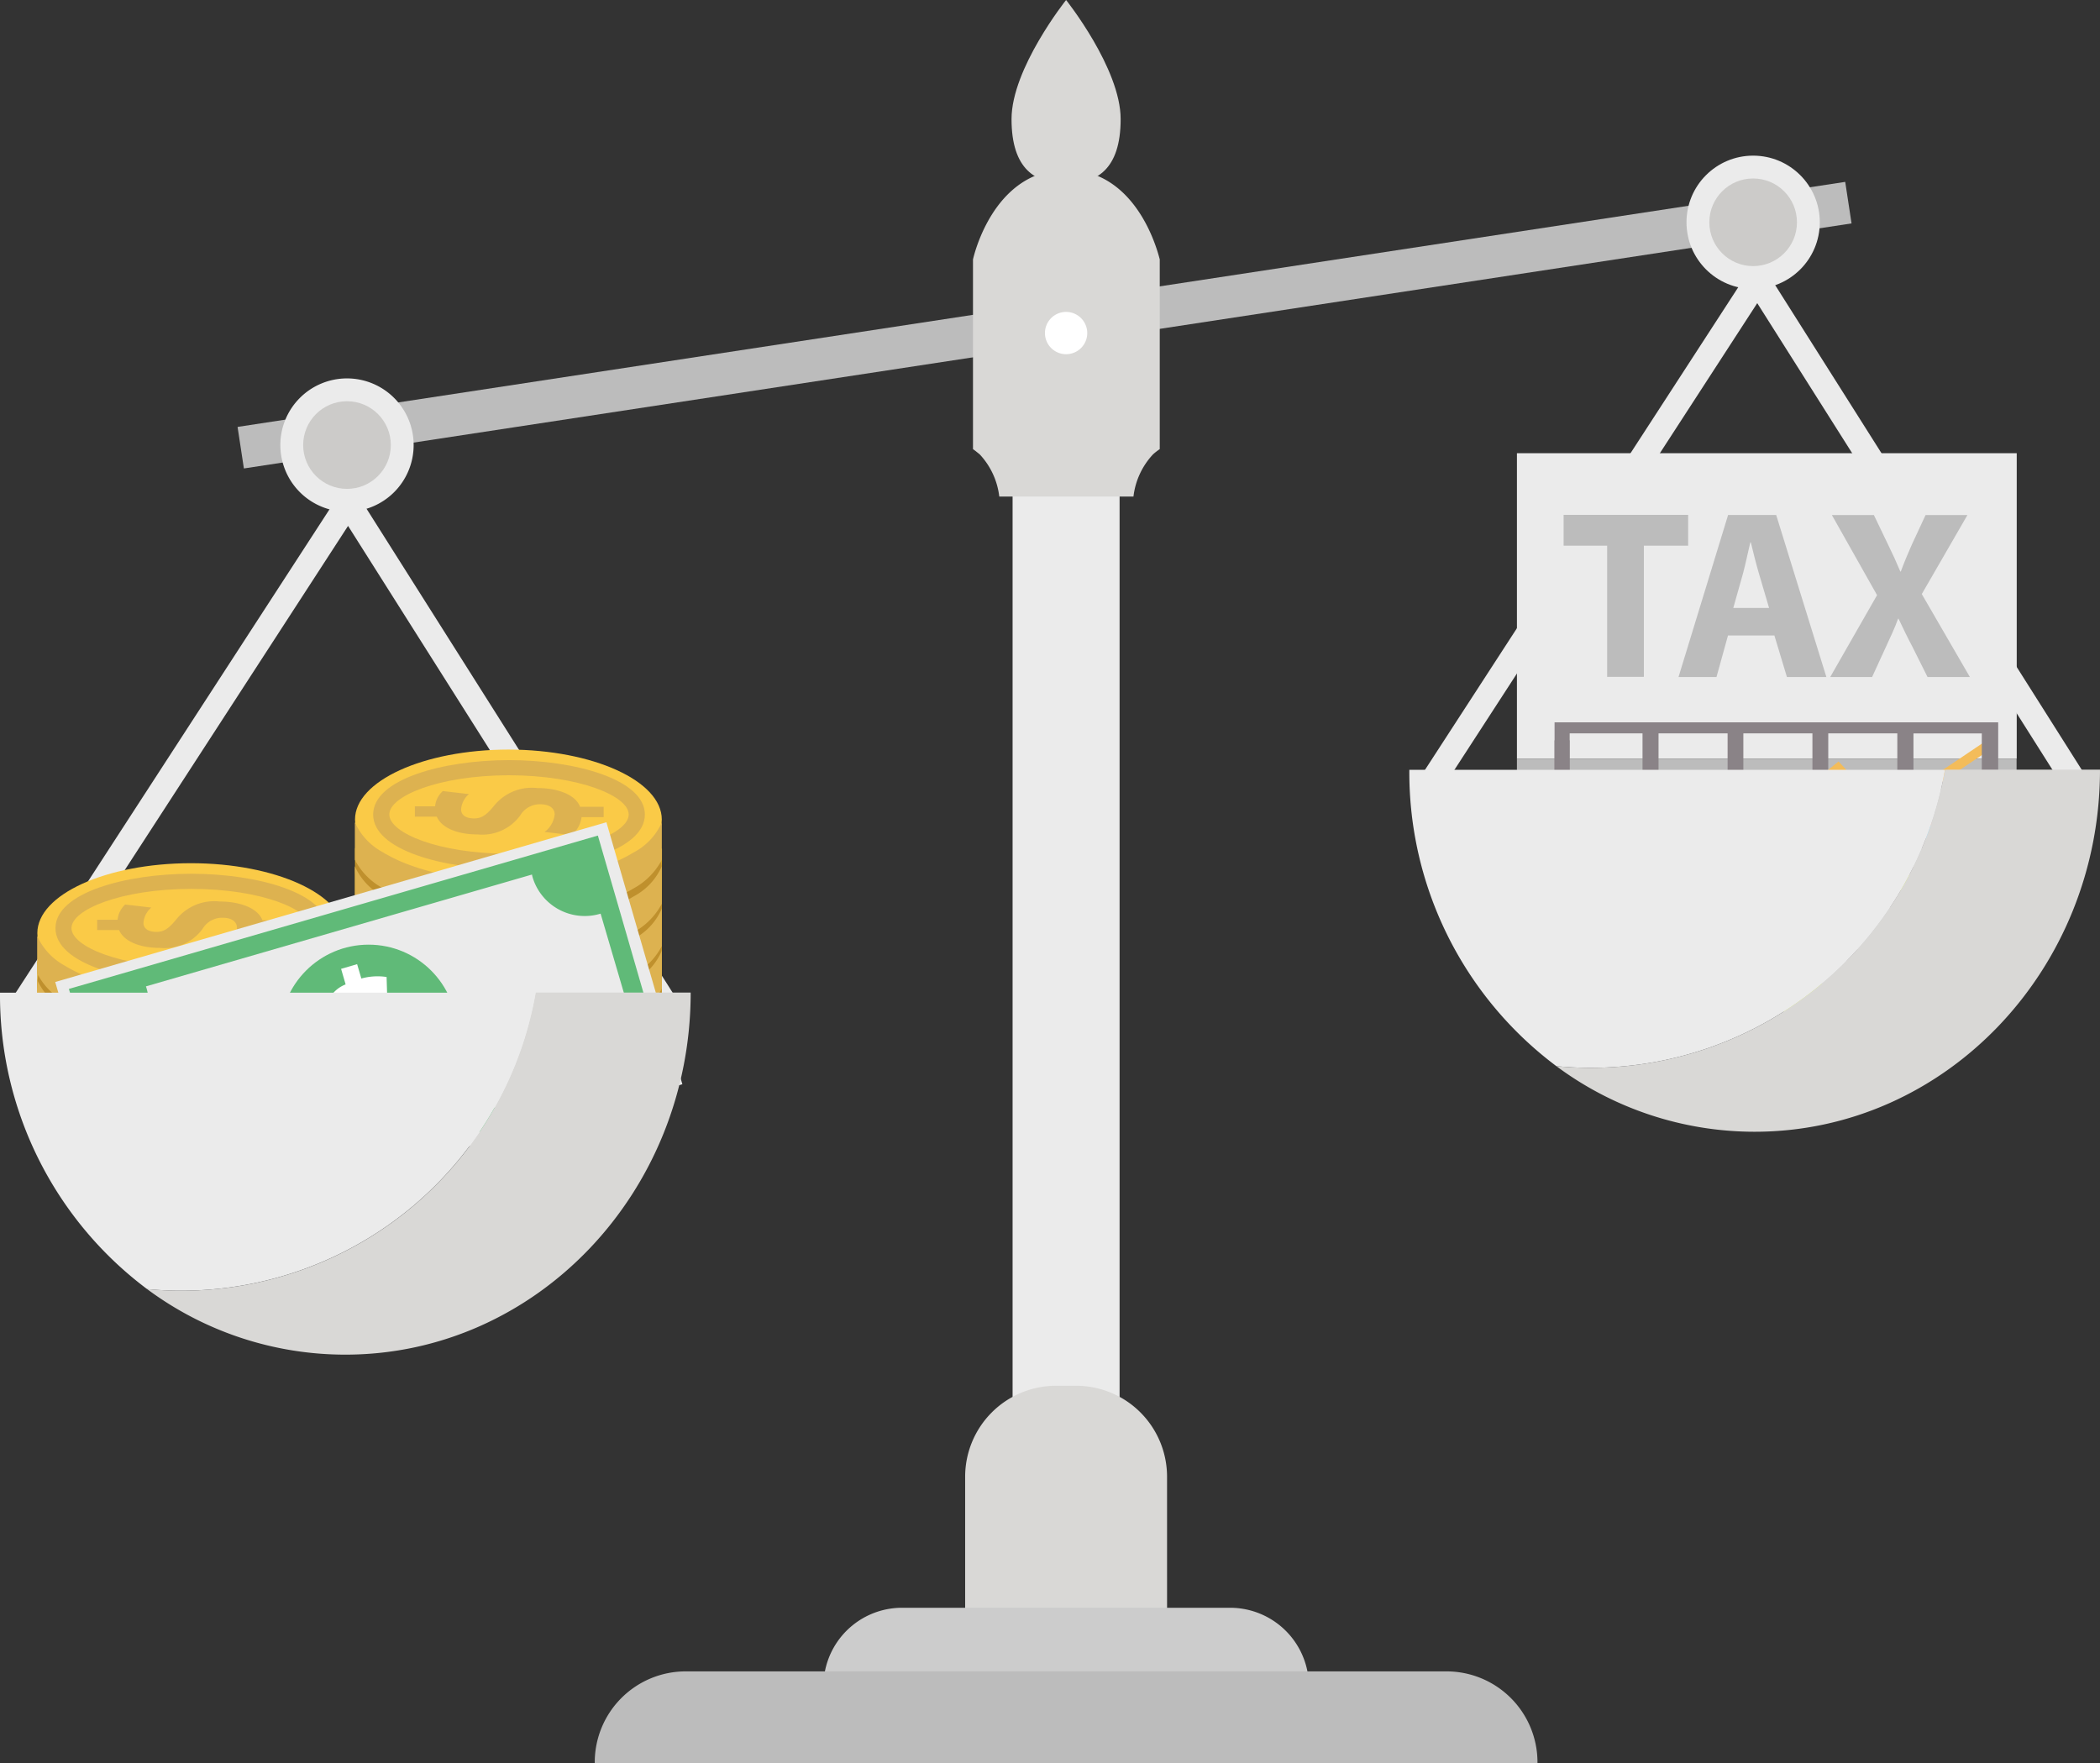<svg xmlns="http://www.w3.org/2000/svg" width="165.896" height="139.307" viewBox="0 0 165.896 139.307">
  <rect x="0" y="0" width="165.896" height="139.307" fill="#333333" stroke="none"/>
  <g id="OEVLWZ1_Converted_" data-name="OEVLWZ1 [Converted]" transform="translate(-42.128 -400.068)">
    <g id="Group_2712" data-name="Group 2712" transform="translate(42.128 400.068)">
      <path id="Path_1261" data-name="Path 1261" d="M1293.912,739.525a.953.953,0,0,1-.823-.454l-24.726-39.089-25.108,38.7a.975.975,0,0,1-1.636-1.063l25.944-39.973a.982.982,0,0,1,.824-.442.994.994,0,0,1,.824.454l25.538,40.379a.981.981,0,0,1-.3,1.349A1.243,1.243,0,0,1,1293.912,739.525Z" transform="translate(-1129.544 -676.032)" fill="#ebebeb"/>
      <g id="Group_2677" data-name="Group 2677" transform="translate(119.835 35.806)">
        <rect id="Rectangle_963" data-name="Rectangle 963" width="39.483" height="24.129" fill="#ebebeb"/>
        <path id="Path_1262" data-name="Path 1262" d="M1307.8,1021.9v18.78l39.471-1.075V1021.9Z" transform="translate(-1307.8 -997.771)" fill="#bcbcbc"/>
      </g>
      <rect id="Rectangle_964" data-name="Rectangle 964" width="128.469" height="3.319" transform="translate(18.767 33.729) rotate(-8.667)" fill="#bcbcbc"/>
      <g id="Group_2678" data-name="Group 2678" transform="translate(133.23 12.297)">
        <circle id="Ellipse_35" data-name="Ellipse 35" cx="5.265" cy="5.265" r="5.265" fill="#ebebeb"/>
        <circle id="Ellipse_36" data-name="Ellipse 36" cx="3.462" cy="3.462" r="3.462" transform="translate(1.803 1.803)" fill="#cccbc9"/>
      </g>
      <g id="Group_2701" data-name="Group 2701" transform="translate(0 29.896)">
        <g id="Group_2679" data-name="Group 2679" transform="translate(22.147)">
          <path id="Path_2252" data-name="Path 2252" d="M5.265,0A5.265,5.265,0,1,1,0,5.265,5.265,5.265,0,0,1,5.265,0Z" fill="#ebebeb"/>
          <circle id="Ellipse_38" data-name="Ellipse 38" cx="3.462" cy="3.462" r="3.462" transform="translate(1.803 1.803)" fill="#cccbc9"/>
        </g>
        <g id="Group_2680" data-name="Group 2680" transform="translate(0.592 8.871)">
          <path id="Path_1263" data-name="Path 1263" d="M361.512,886.925a.953.953,0,0,1-.824-.454l-24.726-39.089-25.108,38.7a.975.975,0,1,1-1.636-1.062l25.944-39.973a.983.983,0,0,1,.824-.442.994.994,0,0,1,.824.454l25.538,40.378a.981.981,0,0,1-.3,1.349A1.133,1.133,0,0,1,361.512,886.925Z" transform="translate(-309.058 -844.6)" fill="#ebebeb"/>
        </g>
        <g id="Group_2687" data-name="Group 2687" transform="translate(28.033 29.323)">
          <path id="Path_1264" data-name="Path 1264" d="M563.237,1094.87l.012-13.635L539,1081.2v13.933Z" transform="translate(-538.988 -1073.404)" fill="#d9a728"/>
          <g id="Group_2681" data-name="Group 2681" transform="translate(0.012 13.754)">
            <path id="Path_1265" data-name="Path 1265" d="M551.118,1131.1c-6.7.012-12.118,2.483-12.118,5.528s5.42,5.516,12.118,5.528c6.7-.012,12.118-2.484,12.118-5.528S557.816,1131.112,551.118,1131.1Z" transform="translate(-539 -1131.1)" fill="#bf902d"/>
            <path id="Path_1266" data-name="Path 1266" d="M566,1138.9c-5.576.012-10.1,1.851-10.1,4.107s4.513,4.107,10.1,4.107,10.1-1.851,10.1-4.107S571.588,1138.9,566,1138.9Z" transform="translate(-553.882 -1137.969)" fill="#fdd903"/>
            <path id="Path_1267" data-name="Path 1267" d="M565.472,1146.581l-.012-.083v-.084h.489v.167Zm-.489,0c-.167,0-.323-.012-.49-.012l.012-.155c.155.012.322.012.478.012Zm1.456-.024v-.155c.167-.012.323-.012.49-.024l.012.155C566.774,1146.546,566.607,1146.558,566.439,1146.558Zm-2.436-.024-.49-.036.012-.155.478.036Zm3.415-.024-.012-.156c.167-.011.322-.023.477-.048l.012.155C567.741,1146.474,567.574,1146.486,567.418,1146.51Zm-4.382-.048c-.167-.012-.322-.036-.49-.06l.024-.155c.155.024.322.036.477.06Zm5.349-.06-.024-.155c.167-.024.322-.036.478-.06l.024.156C568.708,1146.367,568.553,1146.39,568.385,1146.4Zm-6.316-.06c-.167-.024-.322-.048-.478-.072l.024-.155.478.071Zm7.283-.072-.024-.155c.155-.024.323-.06.478-.083l.036.155C569.675,1146.211,569.508,1146.235,569.353,1146.271Zm-8.25-.1c-.167-.036-.322-.059-.478-.1l.036-.155c.155.036.31.072.478.1Zm9.205-.1-.036-.155c.155-.036.322-.072.466-.108l.036.155C570.63,1146.008,570.463,1146.044,570.308,1146.08Zm-10.148-.119c-.155-.036-.322-.083-.478-.131l.048-.155c.155.048.311.083.466.131Zm11.091-.119-.048-.156.466-.143.048.156C571.573,1145.746,571.418,1145.793,571.251,1145.841Zm-12.035-.143c-.155-.048-.31-.108-.466-.156l.06-.155c.143.048.3.107.454.155Zm12.966-.156-.059-.155c.155-.06.31-.107.454-.167l.06.143C572.493,1145.435,572.337,1145.483,572.182,1145.542Zm-13.885-.179c-.155-.06-.3-.132-.454-.191l.072-.143c.143.072.286.131.442.191Zm14.793-.191-.072-.143c.143-.072.3-.143.43-.215l.072.143Q573.322,1145.065,573.089,1145.173Zm-15.676-.227c-.143-.083-.286-.155-.43-.239l.084-.131c.131.083.275.167.418.239Zm16.548-.227-.083-.132c.143-.083.274-.179.394-.262l.1.131C574.236,1144.528,574.1,1144.623,573.961,1144.719Zm-17.383-.287c-.143-.107-.263-.2-.382-.311l.107-.12a3.1,3.1,0,0,0,.37.3Zm18.172-.3-.108-.119a4.408,4.408,0,0,0,.334-.335l.119.108Zm-18.9-.382a4.138,4.138,0,0,1-.286-.406l.143-.084a2.71,2.71,0,0,0,.263.382Zm19.533-.382-.143-.083a1.651,1.651,0,0,0,.179-.43l.155.048A1.918,1.918,0,0,1,575.382,1143.37Zm-20.01-.489a1.8,1.8,0,0,1-.072-.49h.155a1.966,1.966,0,0,0,.06.454Zm20.285-.478h-.072l-.083-.012a1.868,1.868,0,0,0-.06-.442l.155-.048a1.666,1.666,0,0,1,.072.489v.012Zm-20.13-.477-.155-.048a2.532,2.532,0,0,1,.191-.466l.143.083A3.249,3.249,0,0,0,555.527,1141.925Zm19.724-.406a2.733,2.733,0,0,0-.263-.382l.119-.107a4.175,4.175,0,0,1,.287.406Zm-19.27-.406-.119-.107a3.186,3.186,0,0,1,.346-.358l.107.119A4.369,4.369,0,0,0,555.981,1141.113Zm18.685-.322a3.136,3.136,0,0,0-.37-.3l.1-.131c.143.108.263.2.382.311Zm-17.993-.311-.1-.131a4.842,4.842,0,0,1,.406-.275l.084.132C556.936,1140.289,556.8,1140.385,556.673,1140.48Zm17.228-.263a4.811,4.811,0,0,0-.418-.239l.072-.143.43.251Zm-16.4-.25-.072-.143c.143-.072.287-.143.442-.215l.072.143C557.771,1139.824,557.628,1139.9,557.5,1139.967Zm15.557-.2c-.143-.072-.286-.132-.442-.191l.06-.143c.155.06.3.131.454.191Zm-14.686-.2-.059-.143c.143-.06.3-.119.453-.179l.06.155C558.667,1139.442,558.512,1139.5,558.368,1139.561Zm13.79-.167c-.143-.048-.3-.107-.454-.155l.048-.155c.155.047.31.107.465.155Zm-12.882-.155-.048-.155.466-.143.048.155Q559.491,1139.167,559.276,1139.239Zm11.963-.143c-.155-.048-.31-.084-.466-.119l.036-.155c.155.036.323.084.466.131Zm-11.032-.132-.036-.155c.155-.036.31-.072.478-.107l.036.155C560.518,1138.892,560.362,1138.928,560.207,1138.964Zm10.1-.1c-.155-.036-.31-.072-.477-.1l.036-.155c.155.036.323.059.478.1Zm-9.157-.107-.036-.156c.155-.036.322-.059.478-.083l.024.155C561.461,1138.7,561.306,1138.725,561.15,1138.761Zm8.2-.084-.478-.072.024-.155c.167.024.322.047.477.071Zm-7.247-.083-.024-.155c.155-.024.322-.048.477-.06l.024.155C562.416,1138.558,562.261,1138.57,562.105,1138.594Zm6.292-.06c-.155-.024-.322-.036-.478-.06l.012-.155c.167.012.323.036.49.06Zm-5.337-.06-.012-.155c.155-.012.322-.036.49-.048l.012.155C563.383,1138.451,563.216,1138.463,563.06,1138.475Zm4.37-.036-.478-.036.012-.155.49.036Zm-3.4-.036-.012-.155c.167-.012.322-.012.49-.024l.012.156C564.35,1138.379,564.183,1138.391,564.028,1138.4Zm2.436-.024c-.155-.012-.322-.012-.478-.012v-.167c.167,0,.322.012.49.012Zm-1.469-.012v-.167h.513v.155h-.024C565.317,1138.355,565.15,1138.355,564.995,1138.367Z" transform="translate(-553.354 -1137.352)" fill="#d4b629"/>
          </g>
          <path id="Path_1268" data-name="Path 1268" d="M551.118,1098.4c-6.7.012-12.118,2.483-12.118,5.528s5.42,5.516,12.118,5.528c6.7-.012,12.118-1.851,12.118-5.528C563.237,1100.883,557.816,1098.412,551.118,1098.4Z" transform="translate(-538.988 -1088.55)" fill="#bf902d"/>
          <path id="Path_1269" data-name="Path 1269" d="M566,1105.3c-5.576.012-10.1,1.851-10.1,4.107s4.513,4.107,10.1,4.107,10.1-1.85,10.1-4.107S571.588,1105.3,566,1105.3Z" transform="translate(-553.87 -1094.626)" fill="#fdd903"/>
          <path id="Path_1270" data-name="Path 1270" d="M565.472,1113.069l-.012-.083v-.084h.489v.155C565.795,1113.069,565.639,1113.069,565.472,1113.069Zm-.489,0c-.167,0-.323-.012-.49-.012l.012-.155c.155.012.322.012.478.012Zm1.456-.024v-.155c.167-.012.323-.012.49-.024l.012.156C566.774,1113.034,566.607,1113.046,566.439,1113.046Zm-2.436-.024-.49-.036.012-.156.478.036Zm3.415-.024-.012-.155c.167-.012.322-.024.477-.048l.012.155C567.741,1112.962,567.574,1112.986,567.418,1113Zm-4.382-.048c-.167-.012-.322-.036-.49-.06l.024-.155c.155.024.322.036.477.048Zm5.349-.06-.024-.155c.167-.024.322-.036.478-.06l.024.155C568.708,1112.855,568.553,1112.878,568.385,1112.891Zm-6.316-.06c-.167-.024-.322-.048-.478-.071l.024-.155.478.072Zm7.283-.071-.024-.155c.155-.024.323-.06.478-.083l.036.155C569.675,1112.7,569.508,1112.723,569.353,1112.759Zm-8.25-.1c-.167-.036-.322-.059-.478-.095l.036-.155c.155.036.31.071.478.1Zm9.205-.095-.036-.155c.155-.036.322-.072.466-.108l.036.155C570.63,1112.5,570.463,1112.532,570.308,1112.568Zm-10.148-.12c-.155-.036-.322-.083-.478-.131l.048-.155c.155.048.311.084.466.132Zm11.091-.119-.048-.155.466-.143.048.155C571.573,1112.234,571.418,1112.282,571.251,1112.329Zm-12.035-.143c-.155-.048-.31-.108-.466-.155l.06-.155c.143.048.3.108.454.155Zm12.966-.155-.059-.155c.155-.059.31-.107.454-.167l.06.143C572.493,1111.923,572.337,1111.971,572.182,1112.031Zm-13.885-.179c-.155-.06-.3-.131-.454-.191l.072-.143c.143.072.286.131.442.191Zm14.793-.191-.072-.143c.143-.072.3-.143.43-.215l.072.143Q573.322,1111.553,573.089,1111.661Zm-15.676-.227c-.143-.083-.286-.167-.43-.239l.084-.131c.131.083.275.167.418.239Zm16.548-.227-.083-.131c.143-.083.274-.179.394-.263l.1.132C574.236,1111.016,574.1,1111.111,573.961,1111.207Zm-17.383-.286c-.143-.108-.263-.2-.382-.31l.107-.12a3.108,3.108,0,0,0,.37.3Zm18.172-.3-.108-.12a3.029,3.029,0,0,0,.334-.346l.119.107C574.988,1110.383,574.869,1110.5,574.749,1110.622Zm-18.9-.37a4.156,4.156,0,0,1-.286-.406l.143-.083a2.7,2.7,0,0,0,.263.382Zm19.533-.394-.143-.084a1.643,1.643,0,0,0,.179-.43l.155.048A1.925,1.925,0,0,1,575.382,1109.858Zm-20.01-.49a1.8,1.8,0,0,1-.072-.489h.155a1.969,1.969,0,0,0,.06.453Zm20.285-.478h-.072l-.083-.012a1.873,1.873,0,0,0-.06-.442l.155-.048a1.668,1.668,0,0,1,.072.49v.012Zm-20.13-.477-.155-.048a2.557,2.557,0,0,1,.191-.465l.143.084A3.258,3.258,0,0,0,555.527,1108.413Zm19.724-.406a2.762,2.762,0,0,0-.263-.382l.119-.107a4.21,4.21,0,0,1,.287.406Zm-19.27-.406-.119-.107a3.208,3.208,0,0,1,.346-.358l.107.12A4.433,4.433,0,0,0,555.981,1107.6Zm18.685-.322a3.136,3.136,0,0,0-.37-.3l.1-.131c.143.108.263.215.382.31Zm-17.993-.31-.1-.132c.131-.1.263-.191.406-.275l.084.132C556.936,1106.778,556.8,1106.873,556.673,1106.969Zm17.228-.263a4.811,4.811,0,0,0-.418-.239l.072-.143.43.251Zm-16.4-.251-.072-.143c.143-.072.287-.143.442-.215l.072.143C557.771,1106.312,557.628,1106.383,557.5,1106.455Zm15.557-.2c-.143-.071-.286-.131-.442-.191l.06-.143c.155.06.3.132.454.191Zm-14.686-.2-.059-.143c.143-.06.3-.12.453-.179l.06.155C558.667,1105.93,558.512,1105.99,558.368,1106.049Zm13.79-.167c-.143-.06-.3-.108-.454-.155l.048-.155c.155.047.31.107.465.155Zm-12.882-.155-.048-.155.466-.143.048.155C559.574,1105.631,559.419,1105.679,559.276,1105.727Zm11.963-.144c-.155-.048-.31-.083-.466-.131l.036-.155c.155.036.323.084.466.131Zm-11.032-.119-.036-.155c.155-.036.31-.072.478-.108l.036.155A3.186,3.186,0,0,0,560.207,1105.464Zm10.1-.108c-.155-.036-.31-.071-.477-.1l.036-.155c.155.036.323.06.478.1Zm-9.157-.107-.036-.155c.155-.036.322-.06.478-.083l.024.155C561.461,1105.189,561.306,1105.214,561.15,1105.249Zm8.2-.083-.478-.072.024-.155c.167.024.322.048.477.072Zm-7.247-.084-.024-.155c.155-.024.322-.048.477-.06l.024.155C562.416,1105.046,562.261,1105.058,562.105,1105.082Zm6.292-.06c-.155-.024-.322-.036-.478-.06l.012-.155c.167.012.323.036.49.06Zm-5.337-.06-.012-.155c.155-.012.322-.036.49-.048l.012.155C563.383,1104.939,563.216,1104.951,563.06,1104.963Zm4.37-.036-.478-.036.012-.155.49.036Zm-3.4-.036-.012-.155c.167-.012.322-.024.49-.024l.012.155C564.35,1104.867,564.183,1104.879,564.028,1104.891Zm2.436-.024c-.155-.012-.322-.012-.478-.012v-.155c.167,0,.322.012.49.012Zm-1.469-.012v-.155h.513v.167h-.024A2.229,2.229,0,0,0,564.995,1104.855Z" transform="translate(-553.342 -1094.098)" fill="#d4b629"/>
          <g id="Group_2682" data-name="Group 2682" transform="translate(0.012 6.829)">
            <path id="Path_1271" data-name="Path 1271" d="M551.118,1073.1c-6.7.012-12.118,2.483-12.118,5.528s5.42,5.516,12.118,5.528c6.7-.012,12.118-2.483,12.118-5.528S557.816,1073.1,551.118,1073.1Z" transform="translate(-539 -1073.1)" fill="#bf902d"/>
            <path id="Path_1272" data-name="Path 1272" d="M566,1080.8c-5.576.012-10.1,1.85-10.1,4.107s4.513,4.107,10.1,4.107,10.1-1.85,10.1-4.107S571.588,1080.8,566,1080.8Z" transform="translate(-553.882 -1079.881)" fill="#fdd903"/>
            <path id="Path_1273" data-name="Path 1273" d="M565.472,1088.569l-.012-.084v-.083h.489v.167Zm-.489,0c-.167,0-.323-.012-.49-.012l.012-.167c.155.012.322.012.478.012Zm1.456-.012v-.155c.167-.012.323-.012.49-.024l.012.155C566.774,1088.534,566.607,1088.546,566.439,1088.557Zm-2.436-.024-.49-.036.012-.167.478.036Zm3.415-.036-.012-.155c.167-.012.322-.024.477-.047l.012.155C567.741,1088.474,567.574,1088.486,567.418,1088.5Zm-4.382-.048c-.167-.012-.322-.036-.49-.059l.024-.155c.155.024.322.036.477.06Zm5.349-.047-.024-.155c.167-.024.322-.036.478-.06l.024.155C568.708,1088.355,568.553,1088.378,568.385,1088.4Zm-6.316-.072c-.167-.024-.322-.048-.478-.072l.024-.155.478.072Zm7.283-.072-.024-.155c.155-.024.323-.06.478-.084l.036.156C569.675,1088.2,569.508,1088.235,569.353,1088.259Zm-8.25-.1c-.167-.036-.322-.059-.478-.1l.036-.155c.155.036.31.072.478.1Zm9.205-.1-.036-.155c.155-.036.322-.072.466-.108l.036.155C570.63,1088,570.463,1088.032,570.308,1088.068Zm-10.148-.119c-.155-.036-.322-.083-.478-.131l.048-.155c.155.048.311.083.466.131Zm11.091-.119-.048-.155.466-.143.048.155A2.654,2.654,0,0,1,571.251,1087.829Zm-12.035-.143c-.155-.048-.31-.107-.466-.155l.06-.155c.143.048.3.108.454.155Zm12.966-.155-.059-.155c.155-.059.31-.107.454-.167l.06.155C572.493,1087.423,572.337,1087.483,572.182,1087.531Zm-13.885-.179c-.155-.06-.3-.131-.454-.191l.072-.143c.143.072.286.131.442.191Zm14.793-.179-.072-.143c.143-.072.3-.143.43-.215l.072.143C573.388,1087.017,573.245,1087.1,573.089,1087.173Zm-15.676-.227c-.143-.084-.286-.156-.43-.239l.084-.131a4.724,4.724,0,0,0,.418.239Zm16.548-.239-.083-.143c.143-.084.274-.179.394-.263l.1.132C574.236,1086.528,574.1,1086.611,573.961,1086.707Zm-17.383-.287c-.143-.108-.263-.2-.382-.31l.107-.119a3.107,3.107,0,0,0,.37.3Zm18.172-.3-.108-.119a3.039,3.039,0,0,0,.334-.346l.119.107C574.988,1085.883,574.869,1086,574.749,1086.122Zm-18.9-.37a4.169,4.169,0,0,1-.286-.406l.143-.084a2.711,2.711,0,0,0,.263.382Zm19.533-.394-.143-.084a1.645,1.645,0,0,0,.179-.43l.155.048A1.92,1.92,0,0,1,575.382,1085.358Zm-20.01-.478a1.8,1.8,0,0,1-.072-.49h.155a1.966,1.966,0,0,0,.06.453Zm20.285-.478h-.072l-.083-.012a1.871,1.871,0,0,0-.06-.442l.155-.048a1.67,1.67,0,0,1,.072.49v.012Zm-20.13-.478-.155-.048a2.549,2.549,0,0,1,.191-.466l.143.084A3.253,3.253,0,0,0,555.527,1083.925Zm19.724-.418a2.758,2.758,0,0,0-.263-.382l.119-.107a4.236,4.236,0,0,1,.287.406Zm-19.27-.394-.119-.107a3.188,3.188,0,0,1,.346-.358l.107.12A2.269,2.269,0,0,0,555.981,1083.113Zm18.685-.334a3.1,3.1,0,0,0-.37-.3l.1-.131c.143.108.263.2.382.31Zm-17.993-.31-.1-.131a4.871,4.871,0,0,1,.406-.275l.084.131C556.936,1082.289,556.8,1082.373,556.673,1082.469Zm17.228-.263a4.718,4.718,0,0,0-.418-.239l.072-.144c.143.084.287.167.43.239Zm-16.4-.251-.072-.143c.143-.072.287-.143.442-.215l.072.143C557.771,1081.812,557.628,1081.883,557.5,1081.955Zm15.557-.2c-.143-.072-.286-.131-.442-.191l.06-.143c.155.06.3.131.454.191Zm-14.686-.2-.059-.143c.143-.06.3-.12.453-.179l.06.155C558.667,1081.441,558.512,1081.49,558.368,1081.549Zm13.79-.167c-.143-.048-.3-.108-.454-.155l.048-.155c.155.048.31.108.465.155Zm-12.882-.155-.048-.155.466-.143.048.155Q559.491,1081.155,559.276,1081.227Zm11.963-.131c-.155-.048-.31-.084-.466-.131l.036-.155c.155.036.323.084.466.131Zm-11.032-.131-.036-.155c.155-.036.31-.072.478-.108l.036.155C560.518,1080.88,560.362,1080.928,560.207,1080.964Zm10.1-.108c-.155-.036-.31-.071-.477-.1l.036-.155c.155.036.323.06.478.1Zm-9.157-.107-.036-.155c.155-.036.322-.06.478-.083l.024.155C561.461,1080.689,561.306,1080.725,561.15,1080.749Zm8.2-.084-.478-.072.024-.155.477.072Zm-7.247-.072-.024-.155c.155-.024.322-.048.477-.06l.024.155C562.416,1080.546,562.261,1080.57,562.105,1080.594Zm6.292-.072c-.155-.024-.322-.036-.478-.059l.012-.156c.167.012.323.036.49.06Zm-5.337-.048-.012-.155c.155-.012.322-.036.49-.048l.012.155C563.383,1080.439,563.216,1080.451,563.06,1080.474Zm4.37-.047-.478-.036.012-.155.49.036Zm-3.4-.036-.012-.156c.167-.012.322-.024.49-.024l.012.167C564.35,1080.379,564.183,1080.379,564.028,1080.391Zm2.436-.024c-.155,0-.322-.012-.478-.012v-.155c.167,0,.322.012.49.012Zm-1.469-.012v-.155h.513v.167h-.024C565.317,1080.355,565.15,1080.355,564.995,1080.355Z" transform="translate(-553.354 -1079.352)" fill="#d4b629"/>
          </g>
          <g id="Group_2683" data-name="Group 2683" transform="translate(0.012 4.012)">
            <path id="Path_1274" data-name="Path 1274" d="M551.118,1049.5c-6.7.012-12.118,2.483-12.118,5.528s5.42,5.516,12.118,5.528c6.7-.012,12.118-2.484,12.118-5.528S557.816,1049.512,551.118,1049.5Z" transform="translate(-539 -1049.5)" fill="#bf902d"/>
            <path id="Path_1275" data-name="Path 1275" d="M566,1057.2c-5.576.012-10.1,1.85-10.1,4.107s4.513,4.107,10.1,4.107,10.1-1.85,10.1-4.107S571.588,1057.212,566,1057.2Z" transform="translate(-553.882 -1056.281)" fill="#fdd903"/>
            <path id="Path_1276" data-name="Path 1276" d="M565.472,1064.982l-.012-.084v-.083h.489v.155C565.795,1064.982,565.639,1064.982,565.472,1064.982Zm-.489-.013c-.167,0-.323-.012-.49-.012l.012-.155c.155.012.322.012.478.012Zm1.456-.012v-.167c.167-.012.323-.012.49-.024l.012.155C566.774,1064.946,566.607,1064.946,566.439,1064.958Zm-2.436-.024-.49-.036.012-.155.478.036Zm3.415-.036-.012-.155c.167-.012.322-.024.477-.048l.012.155C567.741,1064.874,567.574,1064.886,567.418,1064.9Zm-4.382-.048c-.167-.012-.322-.036-.49-.06l.024-.155c.155.024.322.036.477.059Zm5.349-.048-.024-.155c.167-.024.322-.036.478-.06l.024.155C568.708,1064.766,568.553,1064.778,568.385,1064.8Zm-6.316-.072c-.167-.024-.322-.048-.478-.072l.024-.155.478.072Zm7.283-.072-.024-.155c.155-.024.323-.06.478-.084l.036.155C569.675,1064.611,569.508,1064.635,569.353,1064.659Zm-8.25-.083c-.167-.036-.322-.06-.478-.1l.036-.155c.155.036.31.072.478.1Zm9.205-.1-.036-.155c.155-.036.322-.072.466-.107l.036.155C570.63,1064.408,570.463,1064.444,570.308,1064.48Zm-10.148-.119c-.155-.036-.322-.083-.478-.131l.048-.155c.155.048.311.083.466.131Zm11.091-.119-.048-.155.466-.143.048.155Q571.5,1064.169,571.251,1064.241Zm-12.035-.155c-.155-.048-.31-.107-.466-.155l.06-.155c.143.048.3.108.454.155Zm12.966-.143-.059-.155c.155-.06.31-.108.454-.167l.06.155C572.493,1063.823,572.337,1063.883,572.182,1063.943Zm-13.885-.179c-.155-.06-.3-.131-.454-.191l.072-.143c.143.072.286.131.442.191Zm14.793-.191-.072-.143c.143-.072.3-.144.43-.215l.072.144Q573.322,1063.465,573.089,1063.572Zm-15.676-.227c-.143-.084-.286-.155-.43-.251l.084-.131a4.636,4.636,0,0,0,.418.239Zm16.548-.239-.083-.131c.143-.084.274-.179.394-.263l.1.131C574.236,1062.928,574.1,1063.023,573.961,1063.107Zm-17.383-.286c-.143-.108-.263-.2-.382-.311l.107-.119c.108.1.239.2.37.3Zm18.172-.3-.108-.119a4.4,4.4,0,0,0,.334-.334l.119.107C574.988,1062.283,574.869,1062.414,574.749,1062.522Zm-18.9-.37a4.155,4.155,0,0,1-.286-.406l.143-.083a2.687,2.687,0,0,0,.263.382Zm19.533-.394-.143-.083a1.643,1.643,0,0,0,.179-.43l.155.047A1.592,1.592,0,0,1,575.382,1061.758Zm-20.01-.478a1.8,1.8,0,0,1-.072-.49h.155a1.97,1.97,0,0,0,.06.454Zm20.285-.478h-.072l-.083-.012a1.87,1.87,0,0,0-.06-.442l.155-.048a1.67,1.67,0,0,1,.072.49v.012Zm-20.13-.478-.155-.048a2.535,2.535,0,0,1,.191-.465l.143.083A3.261,3.261,0,0,0,555.527,1060.325Zm19.724-.406a2.722,2.722,0,0,0-.263-.382l.119-.108a4.3,4.3,0,0,1,.287.406Zm-19.27-.406-.119-.108a3.189,3.189,0,0,1,.346-.358l.107.12A2.977,2.977,0,0,0,555.981,1059.513Zm18.685-.322a3.086,3.086,0,0,0-.37-.3l.1-.132c.143.108.263.2.382.311Zm-17.993-.323-.1-.131a4.9,4.9,0,0,1,.406-.275l.084.131C556.936,1058.689,556.8,1058.785,556.673,1058.868Zm17.228-.251a4.75,4.75,0,0,0-.418-.239l.072-.143.43.251Zm-16.4-.251-.072-.143c.143-.071.287-.143.442-.215l.072.143C557.771,1058.224,557.628,1058.3,557.5,1058.367Zm15.557-.2c-.143-.072-.286-.131-.442-.191l.06-.143c.155.059.3.131.454.191Zm-14.686-.2-.059-.143c.143-.059.3-.119.453-.179l.06.156C558.667,1057.842,558.512,1057.9,558.368,1057.961Zm13.79-.167c-.143-.048-.3-.108-.454-.156l.048-.155c.155.048.31.108.465.155Zm-12.882-.167-.048-.155.466-.143.048.155Q559.491,1057.555,559.276,1057.627Zm11.963-.132c-.155-.047-.31-.083-.466-.131l.036-.155c.155.036.323.083.466.131Zm-11.032-.131-.036-.155c.155-.036.31-.072.478-.108l.036.155C560.518,1057.292,560.362,1057.328,560.207,1057.364Zm10.1-.107c-.155-.036-.31-.072-.477-.1l.036-.155c.155.036.323.06.478.1Zm-9.157-.1-.036-.155c.155-.036.322-.059.478-.083l.024.155C561.461,1057.1,561.306,1057.125,561.15,1057.161Zm8.2-.084-.478-.072.024-.155c.167.024.322.048.477.072Zm-7.247-.083-.024-.155c.155-.024.322-.048.477-.06l.024.155C562.416,1056.946,562.261,1056.97,562.105,1056.994Zm6.292-.06c-.155-.024-.322-.036-.478-.059l.012-.155c.167.012.323.036.49.06Zm-5.337-.059-.012-.155c.155-.012.322-.036.49-.048l.012.155C563.383,1056.851,563.216,1056.863,563.06,1056.875Zm4.37-.048-.478-.036.012-.167.49.036Zm-3.4-.024-.012-.155c.167-.012.322-.024.49-.024l.012.167A3.321,3.321,0,0,0,564.028,1056.8Zm2.436-.024c-.155-.012-.322-.012-.478-.012v-.155c.167,0,.322.012.49.012Zm-1.469-.024v-.155h.513v.167h-.024C565.317,1056.755,565.15,1056.755,564.995,1056.755Z" transform="translate(-553.354 -1055.752)" fill="#d4b629"/>
          </g>
          <g id="Group_2685" data-name="Group 2685">
            <path id="Path_1277" data-name="Path 1277" d="M551.118,1015.9c-6.7.012-12.118,2.483-12.118,5.528s5.42,5.516,12.118,5.528c6.7-.012,12.118-2.483,12.118-5.528S557.816,1015.912,551.118,1015.9Z" transform="translate(-538.988 -1015.9)" fill="#faca47"/>
            <g id="Group_2684" data-name="Group 2684" transform="translate(0 5.743)">
              <path id="Path_1278" data-name="Path 1278" d="M560.94,1181.588a11.523,11.523,0,0,1-2.209,1.039,17.923,17.923,0,0,1-2.209.645c-.7.155-1.433.287-2.209.382-.717.084-1.445.155-2.209.179-.358.012-.716.024-1.075.024-.382,0-.764-.012-1.134-.024-.752-.036-1.492-.1-2.209-.191a20.758,20.758,0,0,1-2.209-.394,17.9,17.9,0,0,1-2.209-.645,12.279,12.279,0,0,1-2.208-1.051,4.927,4.927,0,0,1-2.161-2.34v2.961a5.29,5.29,0,0,0,2.161,2.22,12.249,12.249,0,0,0,2.208,1.063,20.155,20.155,0,0,0,2.209.669c.7.167,1.445.3,2.209.406a21.865,21.865,0,0,0,2.209.191c.37.012.752.024,1.134.024.358,0,.716-.012,1.075-.024.752-.036,1.492-.1,2.209-.191a20.576,20.576,0,0,0,2.209-.406,17.838,17.838,0,0,0,2.209-.656,12.274,12.274,0,0,0,2.209-1.051,5.429,5.429,0,0,0,2.209-2.256V1179.2A4.905,4.905,0,0,1,560.94,1181.588Z" transform="translate(-538.9 -1165.446)" fill="#ddb250"/>
              <path id="Path_1279" data-name="Path 1279" d="M560.94,1151.412a11.508,11.508,0,0,1-2.209,1.038,17.9,17.9,0,0,1-2.209.645c-.7.155-1.433.287-2.209.382-.717.084-1.445.155-2.209.179-.358.012-.716.024-1.075.024-.382,0-.764-.012-1.134-.024-.752-.036-1.492-.1-2.209-.191a20.79,20.79,0,0,1-2.209-.394,17.862,17.862,0,0,1-2.209-.645,12.262,12.262,0,0,1-2.208-1.051,4.978,4.978,0,0,1-2.161-2.34V1152a5.29,5.29,0,0,0,2.161,2.221,12.241,12.241,0,0,0,2.208,1.063,17.717,17.717,0,0,0,2.209.669c.7.167,1.445.3,2.209.406a21.973,21.973,0,0,0,2.209.191c.37.012.752.024,1.134.024.358,0,.716-.012,1.075-.024.752-.036,1.492-.1,2.209-.191a20.666,20.666,0,0,0,2.209-.406,17.817,17.817,0,0,0,2.209-.656,13.151,13.151,0,0,0,2.209-1.051,5.477,5.477,0,0,0,2.209-2.245v-3A4.946,4.946,0,0,1,560.94,1151.412Z" transform="translate(-538.9 -1138.851)" fill="#ddb250"/>
              <path id="Path_1280" data-name="Path 1280" d="M560.94,1123.488a11.53,11.53,0,0,1-2.209,1.038,17.943,17.943,0,0,1-2.209.645c-.7.155-1.433.286-2.209.382-.717.083-1.445.155-2.209.179-.358.012-.716.024-1.075.024-.382,0-.764-.012-1.134-.024-.752-.036-1.492-.1-2.209-.191a20.727,20.727,0,0,1-2.209-.394,17.863,17.863,0,0,1-2.209-.644,12.287,12.287,0,0,1-2.208-1.051,4.98,4.98,0,0,1-2.161-2.34v2.961a5.292,5.292,0,0,0,2.161,2.221,12.249,12.249,0,0,0,2.208,1.063,20.208,20.208,0,0,0,2.209.669c.7.167,1.445.3,2.209.406a21.937,21.937,0,0,0,2.209.191c.37.012.752.024,1.134.024.358,0,.716-.012,1.075-.024.752-.036,1.492-.1,2.209-.191a20.82,20.82,0,0,0,2.209-.406,17.88,17.88,0,0,0,2.209-.657,13.17,13.17,0,0,0,2.209-1.051,5.43,5.43,0,0,0,2.209-2.256V1121.1A4.858,4.858,0,0,1,560.94,1123.488Z" transform="translate(-538.9 -1114.282)" fill="#ddb250"/>
              <path id="Path_1281" data-name="Path 1281" d="M560.94,1095.475a11.479,11.479,0,0,1-2.209,1.039,17.838,17.838,0,0,1-2.209.645c-.7.155-1.433.287-2.209.382-.717.083-1.445.155-2.209.179-.358.012-.716.024-1.075.024-.382,0-.764-.012-1.134-.024-.752-.036-1.492-.1-2.209-.191a20.882,20.882,0,0,1-2.209-.394,17.926,17.926,0,0,1-2.209-.645,12.279,12.279,0,0,1-2.208-1.051,4.98,4.98,0,0,1-2.161-2.34v2.961a5.291,5.291,0,0,0,2.161,2.221,12.282,12.282,0,0,0,2.208,1.063,20.022,20.022,0,0,0,2.209.669c.7.167,1.445.3,2.209.406a22.045,22.045,0,0,0,2.209.191c.37.012.752.024,1.134.024.358,0,.716-.012,1.075-.024.752-.036,1.492-.1,2.209-.191a20.7,20.7,0,0,0,2.209-.406,17.817,17.817,0,0,0,2.209-.657,13.151,13.151,0,0,0,2.209-1.05,5.48,5.48,0,0,0,2.209-2.245V1093.1A4.934,4.934,0,0,1,560.94,1095.475Z" transform="translate(-538.9 -1089.625)" fill="#ddb250"/>
              <path id="Path_1282" data-name="Path 1282" d="M560.94,1066.376a11.515,11.515,0,0,1-2.209,1.039,17.817,17.817,0,0,1-2.209.645c-.7.155-1.433.287-2.209.382-.717.083-1.445.155-2.209.179-.358.012-.716.024-1.075.024-.382,0-.764-.012-1.134-.024-.752-.036-1.492-.1-2.209-.191a20.758,20.758,0,0,1-2.209-.394,17.884,17.884,0,0,1-2.209-.644,12.312,12.312,0,0,1-2.208-1.051A4.981,4.981,0,0,1,538.9,1064v2.961a5.293,5.293,0,0,0,2.161,2.221,12.282,12.282,0,0,0,2.208,1.063,20.182,20.182,0,0,0,2.209.669c.7.167,1.445.3,2.209.406.716.1,1.457.167,2.209.2.37.012.752.024,1.134.024.358,0,.716-.012,1.075-.024.752-.036,1.492-.1,2.209-.191a20.757,20.757,0,0,0,2.209-.406,17.837,17.837,0,0,0,2.209-.657,13.1,13.1,0,0,0,2.209-1.051,5.474,5.474,0,0,0,2.209-2.244v-2.961A4.915,4.915,0,0,1,560.94,1066.376Z" transform="translate(-538.9 -1064)" fill="#ddb250"/>
            </g>
          </g>
          <path id="Path_1283" data-name="Path 1283" d="M561.733,1031.508h0c-5.206,0-10.733-1.516-10.733-4.31s5.528-4.3,10.733-4.3,10.733,1.516,10.733,4.3S566.939,1031.508,561.733,1031.508Zm0-7.414c-5.576.012-9.456,1.648-9.456,3.1s3.88,3.1,9.456,3.1,9.456-1.648,9.456-3.1S567.309,1024.106,561.733,1024.094Z" transform="translate(-549.555 -1022.064)" fill="#ddb250"/>
          <g id="Group_2686" data-name="Group 2686" transform="translate(4.74 3.045)">
            <path id="Path_1284" data-name="Path 1284" d="M593.5,1043.693h-1.731a2.181,2.181,0,0,1-.788,1.421l-2.137-.251a1.948,1.948,0,0,0,.8-1.385c0-.478-.406-.8-1.134-.8a1.792,1.792,0,0,0-1.588.884,3.707,3.707,0,0,1-3.343,1.5c-1.612,0-2.866-.513-3.247-1.409H578.6v-.812h1.6a1.83,1.83,0,0,1,.609-1.206l2.066.239a1.735,1.735,0,0,0-.621,1.206c0,.537.513.716,1.027.716.609,0,.991-.286,1.576-1a3.834,3.834,0,0,1,3.415-1.4c1.624,0,3.021.525,3.379,1.481h1.863v.812Z" transform="translate(-578.6 -1041.4)" fill="#ddb250"/>
          </g>
        </g>
        <g id="Group_2694" data-name="Group 2694" transform="translate(2.937 38.301)">
          <path id="Path_1285" data-name="Path 1285" d="M352.949,1170.058v-13.622L328.7,1156.4l.012,13.921Z" transform="translate(-328.7 -1148.603)" fill="#d9a728"/>
          <g id="Group_2688" data-name="Group 2688" transform="translate(0.012 13.754)">
            <path id="Path_1286" data-name="Path 1286" d="M340.918,1206.3c-6.7.012-12.118,2.483-12.118,5.528s5.42,5.516,12.118,5.528c6.7-.012,12.118-2.484,12.118-5.528S347.616,1206.312,340.918,1206.3Z" transform="translate(-328.8 -1206.3)" fill="#bf902d"/>
            <path id="Path_1287" data-name="Path 1287" d="M355.8,1214c-5.576.012-10.1,1.851-10.1,4.107s4.513,4.107,10.1,4.107,10.089-1.85,10.089-4.107S361.376,1214.012,355.8,1214Z" transform="translate(-343.682 -1213.081)" fill="#fdd903"/>
            <path id="Path_1288" data-name="Path 1288" d="M355.272,1221.781l-.012-.083v-.084h.49v.167C355.595,1221.769,355.427,1221.781,355.272,1221.781Zm-.5-.012c-.167,0-.322-.012-.49-.012l.012-.155c.155.012.322.012.478.012Zm1.469-.012v-.155c.167-.012.322-.012.49-.024l.012.155C356.562,1221.746,356.406,1221.746,356.239,1221.758Zm-2.436-.024-.49-.036.012-.155.478.036Zm3.4-.036-.012-.167c.167-.012.322-.024.478-.048l.012.155A2.867,2.867,0,0,1,357.206,1221.7Zm-4.382-.048c-.167-.012-.322-.036-.49-.06l.024-.155c.155.024.322.036.478.06Zm5.361-.048-.024-.155c.167-.024.322-.036.478-.06l.024.155C358.508,1221.555,358.341,1221.579,358.185,1221.6Zm-6.328-.072c-.167-.024-.322-.048-.478-.072l.024-.155.478.072Zm7.283-.072-.024-.155c.155-.024.322-.06.477-.083l.036.155C359.463,1221.4,359.308,1221.435,359.141,1221.459Zm-8.238-.1c-.167-.036-.322-.06-.477-.1l.036-.155c.155.036.31.071.478.095Zm9.205-.084-.036-.155c.155-.036.322-.072.466-.108l.036.155C360.418,1221.2,360.263,1221.244,360.108,1221.28Zm-10.16-.119c-.155-.036-.322-.083-.478-.131l.048-.155c.155.048.31.083.466.132Zm11.1-.119-.048-.155.466-.143.048.155ZM349,1220.886c-.155-.048-.31-.107-.466-.155l.06-.155c.143.048.3.108.454.155Zm12.978-.143-.06-.156c.155-.059.31-.107.454-.167l.06.143C362.293,1220.623,362.137,1220.683,361.982,1220.743Zm-13.9-.191c-.155-.06-.3-.131-.454-.191l.072-.143c.143.072.287.132.442.191Zm14.8-.179-.072-.143c.143-.072.3-.144.43-.215l.072.144C363.188,1220.229,363.033,1220.3,362.89,1220.373Zm-15.688-.227c-.143-.083-.286-.155-.43-.25l.084-.132a4.739,4.739,0,0,0,.418.239Zm16.548-.239-.083-.131c.143-.084.275-.179.394-.263l.1.131C364.036,1219.728,363.892,1219.823,363.749,1219.907Zm-17.384-.286c-.143-.108-.263-.2-.382-.311l.107-.119a3.107,3.107,0,0,0,.37.3Zm18.172-.3-.108-.12a4.329,4.329,0,0,0,.334-.334l.119.107A4.781,4.781,0,0,1,364.537,1219.322Zm-18.888-.37a4.232,4.232,0,0,1-.287-.406l.143-.084a2.747,2.747,0,0,0,.263.382Zm19.521-.394-.143-.084a1.641,1.641,0,0,0,.179-.43l.155.048A1.328,1.328,0,0,1,365.17,1218.558Zm-20-.478a1.8,1.8,0,0,1-.072-.49h.155a1.975,1.975,0,0,0,.06.454Zm20.273-.478h-.072l-.084-.012a1.873,1.873,0,0,0-.06-.442l.155-.048a1.676,1.676,0,0,1,.072.489v.012Zm-20.118-.478-.155-.048a2.543,2.543,0,0,1,.191-.466l.143.084A1.645,1.645,0,0,0,345.327,1217.125Zm19.724-.406a2.684,2.684,0,0,0-.263-.382l.119-.107a4.164,4.164,0,0,1,.287.406Zm-19.27-.406-.119-.107a3.218,3.218,0,0,1,.346-.358l.107.12A3,3,0,0,0,345.781,1216.313Zm18.673-.334a3.1,3.1,0,0,0-.37-.3l.1-.131c.143.107.263.2.382.31Zm-17.981-.31-.1-.132c.131-.1.263-.191.406-.274l.084.131C346.724,1215.49,346.592,1215.585,346.473,1215.668Zm17.216-.251a4.727,4.727,0,0,0-.418-.239l.072-.143.43.251Zm-16.4-.25-.072-.143c.143-.072.287-.143.442-.215l.072.143C347.571,1215.011,347.428,1215.1,347.285,1215.167Zm15.557-.215c-.143-.072-.287-.131-.442-.191l.06-.143c.155.06.3.132.454.191Zm-14.685-.191-.06-.143c.143-.06.3-.119.454-.179l.06.155C348.455,1214.642,348.312,1214.7,348.156,1214.761Zm13.8-.167c-.143-.06-.3-.107-.454-.155l.048-.155c.155.047.31.107.466.155Zm-12.894-.167-.048-.155.466-.143.048.156Zm11.975-.131c-.155-.048-.31-.084-.466-.119l.036-.155c.155.036.322.084.466.131ZM350,1214.164l-.036-.155c.155-.036.31-.072.478-.108l.036.155C350.306,1214.092,350.15,1214.128,350,1214.164Zm10.1-.107c-.155-.036-.31-.072-.478-.095l.036-.156c.155.036.322.06.478.1Zm-9.157-.107-.036-.155c.155-.036.322-.06.478-.084l.024.156C351.261,1213.889,351.093,1213.926,350.938,1213.949Zm8.214-.083-.478-.072.024-.156.477.072Zm-7.259-.072-.024-.156c.155-.024.322-.048.477-.06l.024.155C352.216,1213.746,352.049,1213.77,351.893,1213.794Zm6.292-.06c-.155-.024-.322-.036-.478-.06l.012-.155c.167.012.322.036.49.059Zm-5.325-.06-.012-.155c.155-.012.322-.036.489-.048l.012.167C353.171,1213.639,353.016,1213.663,352.861,1213.675Zm4.37-.048-.478-.036.012-.155.489.036Zm-3.415-.036-.012-.155c.167-.012.322-.012.49-.024l.012.155C354.138,1213.579,353.983,1213.591,353.816,1213.591Zm2.448-.012c-.155-.012-.322-.012-.478-.012v-.155c.167,0,.322.012.49.012Zm-1.469-.024v-.155h.513v.155h-.513Z" transform="translate(-343.154 -1212.552)" fill="#d4b629"/>
          </g>
          <path id="Path_1289" data-name="Path 1289" d="M340.918,1173.6c-6.7.012-12.118,2.483-12.118,5.528s5.42,5.516,12.118,5.528c6.7-.012,12.118-1.851,12.118-5.528C353.037,1176.083,347.616,1173.612,340.918,1173.6Z" transform="translate(-328.788 -1163.75)" fill="#bf902d"/>
          <path id="Path_1290" data-name="Path 1290" d="M355.8,1180.4c-5.576.012-10.1,1.851-10.1,4.107s4.513,4.107,10.1,4.107,10.089-1.851,10.089-4.107S361.376,1180.412,355.8,1180.4Z" transform="translate(-343.67 -1169.738)" fill="#fdd903"/>
          <path id="Path_1291" data-name="Path 1291" d="M355.272,1188.181l-.012-.084v-.083h.49v.155C355.595,1188.181,355.427,1188.181,355.272,1188.181Zm-.5-.012c-.167,0-.322-.012-.49-.012l.012-.155c.155.012.322.012.478.012Zm1.469-.012V1188c.167-.012.322-.012.49-.024l.012.155C356.562,1188.145,356.406,1188.157,356.239,1188.157Zm-2.436-.024-.49-.036.012-.155.478.036Zm3.4-.036-.012-.167c.167-.012.322-.024.478-.047l.012.155A2.893,2.893,0,0,1,357.206,1188.1Zm-4.382-.047c-.167-.012-.322-.036-.49-.06l.024-.155c.155.024.322.036.478.048Zm5.361-.048-.024-.155c.167-.024.322-.036.478-.06l.024.155C358.508,1187.966,358.341,1187.979,358.185,1188Zm-6.328-.072c-.167-.024-.322-.047-.478-.072l.024-.155.478.071Zm7.283-.072-.024-.155c.155-.024.322-.06.477-.084l.036.155C359.463,1187.8,359.308,1187.835,359.141,1187.859Zm-8.238-.083c-.167-.036-.322-.059-.477-.1l.036-.155c.155.036.31.072.478.1Zm9.205-.1-.036-.155c.155-.036.322-.072.466-.107l.036.155Zm-10.16-.119c-.155-.036-.322-.084-.478-.131l.048-.155c.155.048.31.083.466.131Zm11.1-.12-.048-.155.466-.143.048.155ZM349,1187.286c-.155-.048-.31-.108-.466-.155l.06-.155c.143.048.3.108.454.155Zm12.978-.143-.06-.155c.155-.06.31-.108.454-.167l.06.143C362.293,1187.023,362.137,1187.083,361.982,1187.143Zm-13.9-.191c-.155-.06-.3-.131-.454-.191l.072-.143c.143.072.287.131.442.191Zm14.8-.18-.072-.143c.143-.072.3-.143.43-.215l.072.143C363.188,1186.629,363.033,1186.7,362.89,1186.772Zm-15.688-.227c-.143-.083-.286-.167-.43-.239l.084-.131a4.734,4.734,0,0,0,.418.238Zm16.548-.239-.083-.131c.143-.084.275-.179.394-.263l.1.131C364.036,1186.128,363.892,1186.223,363.749,1186.307Zm-17.384-.286c-.143-.108-.263-.2-.382-.31l.107-.12a3.13,3.13,0,0,0,.37.3Zm18.172-.3-.108-.12a3.029,3.029,0,0,0,.334-.347l.119.108A3.237,3.237,0,0,1,364.537,1185.722Zm-18.888-.371a4.263,4.263,0,0,1-.287-.406l.143-.084a2.733,2.733,0,0,0,.263.382Zm19.521-.394-.143-.083a1.645,1.645,0,0,0,.179-.43l.155.048A1.326,1.326,0,0,1,365.17,1184.958Zm-20-.478a1.791,1.791,0,0,1-.072-.489h.155a1.969,1.969,0,0,0,.06.453Zm20.273-.478h-.072l-.084-.012a1.873,1.873,0,0,0-.06-.442l.155-.047a1.676,1.676,0,0,1,.072.489V1184Zm-20.118-.478-.155-.047a2.538,2.538,0,0,1,.191-.465l.143.083A1.646,1.646,0,0,0,345.327,1183.525Zm19.724-.406a2.7,2.7,0,0,0-.263-.382l.119-.107a4.236,4.236,0,0,1,.287.406Zm-19.27-.406-.119-.108a3.238,3.238,0,0,1,.346-.358l.107.12A2.969,2.969,0,0,0,345.781,1182.713Zm18.673-.322a3.076,3.076,0,0,0-.37-.3l.1-.131c.143.107.263.215.382.31Zm-17.981-.322-.1-.131a4.853,4.853,0,0,1,.406-.275l.084.131C346.724,1181.889,346.592,1181.985,346.473,1182.068Zm17.216-.251a4.67,4.67,0,0,0-.418-.239l.072-.143.43.251Zm-16.4-.251-.072-.143c.143-.071.287-.143.442-.215l.072.143C347.571,1181.424,347.428,1181.5,347.285,1181.567Zm15.557-.2c-.143-.072-.287-.131-.442-.191l.06-.143c.155.06.3.131.454.191Zm-14.685-.2-.06-.143c.143-.06.3-.12.454-.179l.06.155C348.455,1181.042,348.312,1181.1,348.156,1181.161Zm13.8-.168c-.143-.059-.3-.107-.454-.155l.048-.155c.155.048.31.107.466.155Zm-12.894-.167-.048-.155.466-.143.048.155Zm11.975-.131c-.155-.048-.31-.083-.466-.131l.036-.155c.155.036.322.083.466.131ZM350,1180.564l-.036-.155c.155-.036.31-.072.478-.107l.036.155C350.306,1180.492,350.15,1180.528,350,1180.564Zm10.1-.107c-.155-.036-.31-.072-.478-.1l.036-.155c.155.036.322.06.478.1Zm-9.157-.108-.036-.155c.155-.036.322-.059.478-.084l.024.155C351.261,1180.289,351.093,1180.325,350.938,1180.349Zm8.214-.083-.478-.072.024-.155c.167.024.322.048.477.072Zm-7.259-.072-.024-.155c.155-.024.322-.047.477-.059l.024.155C352.216,1180.146,352.049,1180.17,351.893,1180.194Zm6.292-.059c-.155-.024-.322-.036-.478-.06l.012-.155c.167.012.322.036.49.06Zm-5.325-.06-.012-.155c.155-.011.322-.036.489-.047l.012.155C353.171,1180.039,353.016,1180.062,352.861,1180.074Zm4.37-.036-.478-.036.012-.155.489.036Zm-3.415-.036-.012-.155c.167-.012.322-.024.49-.024l.012.155C354.138,1179.979,353.983,1179.991,353.816,1180Zm2.448-.024c-.155-.012-.322-.012-.478-.012v-.155c.167,0,.322.012.49.012Zm-1.469-.024v-.155h.513v.167h-.024C355.105,1179.955,354.95,1179.955,354.795,1179.955Z" transform="translate(-343.142 -1169.21)" fill="#d4b629"/>
          <g id="Group_2689" data-name="Group 2689" transform="translate(0.012 6.817)">
            <path id="Path_1292" data-name="Path 1292" d="M340.918,1148.2c-6.7.012-12.118,2.483-12.118,5.528s5.42,5.516,12.118,5.528c6.7-.012,12.118-2.483,12.118-5.528S347.616,1148.212,340.918,1148.2Z" transform="translate(-328.8 -1148.2)" fill="#bf902d"/>
            <path id="Path_1293" data-name="Path 1293" d="M355.8,1155.9c-5.576.012-10.1,1.851-10.1,4.107s4.513,4.107,10.1,4.107,10.089-1.85,10.089-4.107S361.376,1155.912,355.8,1155.9Z" transform="translate(-343.682 -1154.981)" fill="#fdd903"/>
            <path id="Path_1294" data-name="Path 1294" d="M355.272,1163.681l-.012-.084v-.083h.49v.155C355.595,1163.681,355.427,1163.681,355.272,1163.681Zm-.5-.012c-.167,0-.322-.012-.49-.012l.012-.167c.155.012.322.012.478.012Zm1.469-.012v-.155c.167-.012.322-.012.49-.024l.012.155C356.562,1163.646,356.406,1163.657,356.239,1163.657Zm-2.436-.024-.49-.036.012-.155.478.036Zm3.4-.036-.012-.155c.167-.012.322-.024.478-.048l.012.155C357.541,1163.574,357.374,1163.586,357.206,1163.6Zm-4.382-.036c-.167-.012-.322-.036-.49-.06l.024-.155c.155.024.322.036.478.06Zm5.361-.06-.024-.155c.167-.024.322-.036.478-.06l.024.155C358.508,1163.466,358.341,1163.49,358.185,1163.5Zm-6.328-.059-.478-.071.024-.156.478.072Zm7.283-.084-.024-.155c.155-.024.322-.06.477-.083l.036.155C359.463,1163.311,359.308,1163.335,359.141,1163.359Zm-8.238-.084c-.167-.036-.322-.06-.477-.1l.036-.155c.155.036.31.072.478.1Zm9.205-.1-.036-.155c.155-.036.322-.072.466-.107l.036.155Zm-10.16-.119c-.155-.036-.322-.084-.478-.131l.048-.155c.155.048.31.084.466.119Zm11.1-.12-.048-.155.466-.143.048.155ZM349,1162.8c-.155-.047-.31-.108-.466-.155l.06-.155c.143.048.3.107.454.155Zm12.978-.155-.06-.155c.155-.06.31-.108.454-.167l.06.155C362.293,1162.523,362.137,1162.583,361.982,1162.643Zm-13.9-.179c-.155-.06-.3-.131-.454-.191l.072-.144c.143.072.287.132.442.191Zm14.8-.191-.072-.144c.143-.072.3-.143.43-.215l.072.143C363.188,1162.129,363.033,1162.2,362.89,1162.273Zm-15.688-.227c-.143-.084-.286-.167-.43-.239l.084-.131a4.8,4.8,0,0,0,.418.239Zm16.548-.239-.083-.143c.143-.083.275-.179.394-.263l.1.131A3.44,3.44,0,0,1,363.749,1161.807Zm-17.384-.286c-.143-.107-.263-.2-.382-.311l.107-.119a3.119,3.119,0,0,0,.37.3Zm18.172-.3-.108-.12a3.046,3.046,0,0,0,.334-.346l.119.108A1.968,1.968,0,0,1,364.537,1161.222Zm-18.888-.37a4.281,4.281,0,0,1-.287-.406l.143-.084a2.719,2.719,0,0,0,.263.382Zm19.521-.394-.143-.083a1.644,1.644,0,0,0,.179-.43l.155.048A1.327,1.327,0,0,1,365.17,1160.458Zm-20-.478a1.792,1.792,0,0,1-.072-.489h.155a1.97,1.97,0,0,0,.06.453Zm20.273-.477h-.072l-.084-.012a1.876,1.876,0,0,0-.06-.442l.155-.047a1.676,1.676,0,0,1,.072.49v.012Zm-20.118-.478-.155-.048a2.549,2.549,0,0,1,.191-.465l.143.083A1.643,1.643,0,0,0,345.327,1159.025Zm19.724-.406a2.7,2.7,0,0,0-.263-.382l.119-.108a4.284,4.284,0,0,1,.287.406Zm-19.27-.406-.119-.108a3.239,3.239,0,0,1,.346-.358l.107.12A4.438,4.438,0,0,0,345.781,1158.213Zm18.673-.323a3.1,3.1,0,0,0-.37-.3l.1-.131c.143.107.263.2.382.311Zm-17.981-.322-.1-.131a4.886,4.886,0,0,1,.406-.275l.084.131C346.724,1157.389,346.592,1157.485,346.473,1157.568Zm17.216-.251a4.7,4.7,0,0,0-.418-.239l.072-.143c.143.083.287.167.43.239Zm-16.4-.251-.072-.143c.143-.072.287-.143.442-.215l.072.143C347.571,1156.924,347.428,1157,347.285,1157.067Zm15.557-.2c-.143-.072-.287-.131-.442-.191l.06-.143c.155.06.3.131.454.191Zm-14.685-.2-.06-.143c.143-.06.3-.12.454-.179l.06.155C348.455,1156.542,348.312,1156.6,348.156,1156.661Zm13.8-.167c-.143-.048-.3-.108-.454-.155l.048-.155c.155.048.31.108.466.155Zm-12.894-.167-.048-.155.466-.143.048.156Zm11.975-.131c-.155-.048-.31-.084-.466-.12l.036-.155c.155.036.322.083.466.131ZM350,1156.064l-.036-.155c.155-.036.31-.072.478-.107l.036.155C350.306,1155.992,350.15,1156.028,350,1156.064Zm10.1-.107c-.155-.036-.31-.072-.478-.1l.036-.155c.155.036.322.059.478.1Zm-9.157-.1-.036-.155c.155-.036.322-.06.478-.084l.024.155C351.261,1155.8,351.093,1155.825,350.938,1155.861Zm8.214-.084-.478-.072.024-.155c.167.024.322.048.477.072Zm-7.259-.084-.024-.155c.155-.024.322-.047.477-.059l.024.155C352.216,1155.646,352.049,1155.67,351.893,1155.694Zm6.292-.059c-.155-.024-.322-.036-.478-.06l.012-.155c.167.012.322.036.49.06Zm-5.325-.06-.012-.155c.155-.012.322-.036.489-.048l.012.155C353.171,1155.551,353.016,1155.563,352.861,1155.574Zm4.37-.036-.478-.036.012-.155.489.036Zm-3.415-.036-.012-.155c.167-.012.322-.024.49-.024l.012.167A3.4,3.4,0,0,0,353.816,1155.5Zm2.448-.024c-.155,0-.322-.012-.478-.012v-.167c.167,0,.322.012.49.012Zm-1.469-.024v-.155h.513v.167h-.024C355.105,1155.455,354.95,1155.455,354.795,1155.455Z" transform="translate(-343.154 -1154.452)" fill="#d4b629"/>
          </g>
          <g id="Group_2690" data-name="Group 2690" transform="translate(0.012 4)">
            <path id="Path_1295" data-name="Path 1295" d="M340.918,1124.6c-6.7.012-12.118,2.483-12.118,5.528s5.42,5.516,12.118,5.528c6.7-.012,12.118-2.483,12.118-5.528S347.616,1124.612,340.918,1124.6Z" transform="translate(-328.8 -1124.6)" fill="#bf902d"/>
            <path id="Path_1296" data-name="Path 1296" d="M355.8,1132.4c-5.576.012-10.1,1.851-10.1,4.107s4.513,4.107,10.1,4.107,10.089-1.85,10.089-4.107S361.376,1132.4,355.8,1132.4Z" transform="translate(-343.682 -1131.469)" fill="#fdd903"/>
            <path id="Path_1297" data-name="Path 1297" d="M355.272,1140.169l-.012-.083V1140h.49v.156C355.595,1140.169,355.427,1140.169,355.272,1140.169Zm-.5,0c-.167,0-.322-.012-.49-.012l.012-.156c.155.012.322.012.478.012Zm1.469-.012v-.167c.167-.012.322-.012.49-.024l.012.156Zm-2.436-.036-.49-.036.012-.155.478.036Zm3.4-.024-.012-.155c.167-.012.322-.024.478-.048l.012.155C357.541,1140.062,357.374,1140.086,357.206,1140.1Zm-4.382-.047c-.167-.012-.322-.036-.49-.06l.024-.155c.155.024.322.036.478.06Zm5.361-.048-.024-.155c.167-.024.322-.036.478-.06l.024.155C358.508,1139.954,358.341,1139.978,358.185,1140Zm-6.328-.072c-.167-.024-.322-.047-.478-.072l.024-.155.478.072Zm7.283-.072-.024-.155c.155-.024.322-.06.477-.084l.036.155C359.463,1139.8,359.308,1139.835,359.141,1139.859Zm-8.238-.1c-.167-.036-.322-.06-.477-.1l.036-.155c.155.036.31.072.478.1Zm9.205-.1-.036-.155c.155-.036.322-.072.466-.107l.036.155Zm-10.16-.12c-.155-.036-.322-.083-.478-.131l.048-.155c.155.048.31.084.466.131Zm11.1-.119-.048-.155.466-.144.048.155C361.361,1139.345,361.206,1139.381,361.051,1139.429ZM349,1139.286c-.155-.048-.31-.108-.466-.155l.06-.155c.143.048.3.107.454.155Zm12.978-.155-.06-.155c.155-.06.31-.108.454-.167l.06.155C362.293,1139.023,362.137,1139.083,361.982,1139.131Zm-13.9-.179c-.155-.06-.3-.131-.454-.191l.072-.143c.143.072.287.131.442.191Zm14.8-.191-.072-.143c.143-.072.3-.143.43-.215l.072.143C363.188,1138.617,363.033,1138.7,362.89,1138.76Zm-15.688-.227c-.143-.084-.286-.155-.43-.251l.084-.131a4.8,4.8,0,0,0,.418.238Zm16.548-.227-.083-.131c.143-.083.275-.179.394-.262l.1.131C364.036,1138.128,363.892,1138.211,363.749,1138.307Zm-17.384-.286c-.143-.107-.263-.2-.382-.311l.107-.119c.107.1.239.2.37.3Zm18.172-.3-.108-.12a4.419,4.419,0,0,0,.334-.334l.119.107A4.708,4.708,0,0,1,364.537,1137.722Zm-18.888-.37a4.2,4.2,0,0,1-.287-.406l.143-.083a2.733,2.733,0,0,0,.263.382Zm19.521-.394-.143-.084a1.647,1.647,0,0,0,.179-.43l.155.048A1.539,1.539,0,0,1,365.17,1136.958Zm-20-.489a1.8,1.8,0,0,1-.072-.49h.155a1.975,1.975,0,0,0,.06.454Zm20.273-.478h-.072l-.084-.012a1.877,1.877,0,0,0-.06-.442l.155-.047a1.676,1.676,0,0,1,.072.489v.012Zm-20.118-.466-.155-.048a2.557,2.557,0,0,1,.191-.466l.143.083A1.65,1.65,0,0,0,345.327,1135.525Zm19.724-.418a2.76,2.76,0,0,0-.263-.382l.119-.107a4.226,4.226,0,0,1,.287.406Zm-19.27-.394-.119-.108a3.238,3.238,0,0,1,.346-.358l.107.12A2.272,2.272,0,0,0,345.781,1134.713Zm18.673-.334a3.125,3.125,0,0,0-.37-.3l.1-.131c.143.108.263.2.382.311Zm-17.981-.31-.1-.131a4.8,4.8,0,0,1,.406-.275l.084.131C346.724,1133.89,346.592,1133.973,346.473,1134.068Zm17.216-.263a4.759,4.759,0,0,0-.418-.239l.072-.144c.143.084.287.167.43.239Zm-16.4-.251-.072-.143c.143-.071.287-.143.442-.215l.072.144C347.571,1133.412,347.428,1133.484,347.285,1133.555Zm15.557-.2c-.143-.072-.287-.131-.442-.191l.06-.143c.155.06.3.131.454.191Zm-14.685-.2-.06-.143c.143-.06.3-.12.454-.179l.06.155C348.455,1133.042,348.312,1133.089,348.156,1133.149Zm13.8-.167c-.143-.048-.3-.108-.454-.155l.048-.155c.155.048.31.108.466.155Zm-12.894-.155-.048-.155.466-.143.048.155Zm11.975-.131c-.155-.048-.31-.084-.466-.131l.036-.155c.155.036.322.083.466.131ZM350,1132.564l-.036-.155c.155-.036.31-.072.478-.108l.036.155A3.1,3.1,0,0,0,350,1132.564Zm10.1-.107c-.155-.036-.31-.072-.478-.1l.036-.155c.155.036.322.06.478.1Zm-9.157-.108-.036-.155c.155-.036.322-.06.478-.084l.024.155C351.261,1132.29,351.093,1132.325,350.938,1132.349Zm8.214-.083-.478-.072.024-.155c.167.024.322.048.477.072Zm-7.259-.072-.024-.155c.155-.024.322-.047.477-.06l.024.156C352.216,1132.146,352.049,1132.17,351.893,1132.194Zm6.292-.072c-.155-.024-.322-.036-.478-.06l.012-.155c.167.012.322.036.49.06Zm-5.325-.048-.012-.155c.155-.012.322-.036.489-.048l.012.155C353.171,1132.039,353.016,1132.051,352.861,1132.074Zm4.37-.048-.478-.036.012-.167.489.036Zm-3.415-.036-.012-.155c.167-.012.322-.024.49-.024l.012.167C354.138,1131.979,353.983,1131.979,353.816,1131.991Zm2.448-.024c-.155-.012-.322-.012-.478-.012v-.155c.167,0,.322.012.49.012Zm-1.469-.012v-.155h.513v.167h-.024A3.441,3.441,0,0,0,354.795,1131.955Z" transform="translate(-343.154 -1130.94)" fill="#d4b629"/>
          </g>
          <g id="Group_2692" data-name="Group 2692">
            <path id="Path_1298" data-name="Path 1298" d="M340.918,1091.1c-6.7.012-12.118,2.484-12.118,5.528s5.42,5.516,12.118,5.528c6.7-.012,12.118-2.483,12.118-5.528S347.616,1091.1,340.918,1091.1Z" transform="translate(-328.788 -1091.1)" fill="#faca47"/>
            <g id="Group_2691" data-name="Group 2691" transform="translate(0 5.743)">
              <path id="Path_1299" data-name="Path 1299" d="M350.74,1256.688a11.5,11.5,0,0,1-2.209,1.038,17.878,17.878,0,0,1-2.209.645c-.7.155-1.433.287-2.209.382-.716.084-1.445.155-2.209.179-.358.012-.716.024-1.074.024-.382,0-.764-.012-1.134-.024-.752-.036-1.492-.1-2.209-.191a20.688,20.688,0,0,1-2.209-.394,17.867,17.867,0,0,1-2.209-.645,12.286,12.286,0,0,1-2.209-1.05,4.928,4.928,0,0,1-2.161-2.341v2.961a5.291,5.291,0,0,0,2.161,2.22,12.24,12.24,0,0,0,2.209,1.063,20.082,20.082,0,0,0,2.209.669c.7.167,1.445.3,2.209.406a21.977,21.977,0,0,0,2.209.191c.37.012.752.024,1.134.024.358,0,.716-.012,1.074-.024.752-.036,1.492-.1,2.209-.191a20.607,20.607,0,0,0,2.209-.406,17.815,17.815,0,0,0,2.209-.657,12.27,12.27,0,0,0,2.209-1.051,5.427,5.427,0,0,0,2.209-2.256V1254.3A4.857,4.857,0,0,1,350.74,1256.688Z" transform="translate(-328.7 -1240.558)" fill="#ddb250"/>
              <path id="Path_1300" data-name="Path 1300" d="M350.74,1226.612a11.49,11.49,0,0,1-2.209,1.039,17.815,17.815,0,0,1-2.209.645c-.7.155-1.433.286-2.209.382-.716.083-1.445.155-2.209.179-.358.012-.716.024-1.074.024-.382,0-.764-.012-1.134-.024-.752-.036-1.492-.1-2.209-.191a20.842,20.842,0,0,1-2.209-.394,17.909,17.909,0,0,1-2.209-.645,12.237,12.237,0,0,1-2.209-1.051,4.977,4.977,0,0,1-2.161-2.34v2.961a5.291,5.291,0,0,0,2.161,2.221,12.273,12.273,0,0,0,2.209,1.063,20.083,20.083,0,0,0,2.209.668c.7.167,1.445.3,2.209.406a21.906,21.906,0,0,0,2.209.191c.37.012.752.024,1.134.024.358,0,.716-.012,1.074-.024.752-.036,1.492-.1,2.209-.191a20.667,20.667,0,0,0,2.209-.406,17.837,17.837,0,0,0,2.209-.656,13.128,13.128,0,0,0,2.209-1.051,5.477,5.477,0,0,0,2.209-2.245v-3A4.994,4.994,0,0,1,350.74,1226.612Z" transform="translate(-328.7 -1214.051)" fill="#ddb250"/>
              <path id="Path_1301" data-name="Path 1301" d="M350.74,1198.688a11.5,11.5,0,0,1-2.209,1.039,17.9,17.9,0,0,1-2.209.645c-.7.155-1.433.287-2.209.382-.716.084-1.445.156-2.209.179-.358.012-.716.024-1.074.024-.382,0-.764-.012-1.134-.024-.752-.036-1.492-.1-2.209-.191a20.719,20.719,0,0,1-2.209-.394,17.846,17.846,0,0,1-2.209-.645,12.245,12.245,0,0,1-2.209-1.051,4.978,4.978,0,0,1-2.161-2.34v2.961a5.29,5.29,0,0,0,2.161,2.22,12.257,12.257,0,0,0,2.209,1.063,20.108,20.108,0,0,0,2.209.669c.7.167,1.445.3,2.209.406a21.941,21.941,0,0,0,2.209.191c.37.012.752.024,1.134.024.358,0,.716-.012,1.074-.024.752-.036,1.492-.1,2.209-.191a20.7,20.7,0,0,0,2.209-.406,17.835,17.835,0,0,0,2.209-.657,13.128,13.128,0,0,0,2.209-1.05,5.429,5.429,0,0,0,2.209-2.257V1196.3A4.907,4.907,0,0,1,350.74,1198.688Z" transform="translate(-328.7 -1189.483)" fill="#ddb250"/>
              <path id="Path_1302" data-name="Path 1302" d="M350.74,1170.576a11.5,11.5,0,0,1-2.209,1.038,17.857,17.857,0,0,1-2.209.645c-.7.155-1.433.286-2.209.382-.716.084-1.445.155-2.209.179-.358.012-.716.024-1.074.024-.382,0-.764-.012-1.134-.024-.752-.036-1.492-.1-2.209-.191a20.719,20.719,0,0,1-2.209-.394,17.741,17.741,0,0,1-2.209-.645,12.22,12.22,0,0,1-2.209-1.05,4.978,4.978,0,0,1-2.161-2.34v2.961a5.289,5.289,0,0,0,2.161,2.221,12.232,12.232,0,0,0,2.209,1.063,19.95,19.95,0,0,0,2.209.669c.7.167,1.445.3,2.209.406a21.976,21.976,0,0,0,2.209.191c.37.012.752.024,1.134.024.358,0,.716-.012,1.074-.024.752-.036,1.492-.1,2.209-.191.764-.107,1.5-.239,2.209-.406a17.815,17.815,0,0,0,2.209-.657,13.119,13.119,0,0,0,2.209-1.051,5.476,5.476,0,0,0,2.209-2.245V1168.2A4.887,4.887,0,0,1,350.74,1170.576Z" transform="translate(-328.7 -1164.737)" fill="#ddb250"/>
              <path id="Path_1303" data-name="Path 1303" d="M350.74,1141.576a11.483,11.483,0,0,1-2.209,1.039,17.752,17.752,0,0,1-2.209.645c-.7.155-1.433.287-2.209.382a21.894,21.894,0,0,1-2.209.179c-.358.012-.716.024-1.074.024-.382,0-.764-.012-1.134-.024-.752-.036-1.492-.1-2.209-.191a20.658,20.658,0,0,1-2.209-.394,17.763,17.763,0,0,1-2.209-.645,12.27,12.27,0,0,1-2.209-1.051,4.98,4.98,0,0,1-2.161-2.34v2.961a5.293,5.293,0,0,0,2.161,2.221,12.29,12.29,0,0,0,2.209,1.063,20.136,20.136,0,0,0,2.209.668c.7.167,1.445.3,2.209.406.716.1,1.457.167,2.209.2.37.012.752.024,1.134.024.358,0,.716-.012,1.074-.024.752-.036,1.492-.1,2.209-.191a20.7,20.7,0,0,0,2.209-.406,17.794,17.794,0,0,0,2.209-.657,12.254,12.254,0,0,0,2.209-1.05,5.478,5.478,0,0,0,2.209-2.245v-2.961A4.965,4.965,0,0,1,350.74,1141.576Z" transform="translate(-328.7 -1139.2)" fill="#ddb250"/>
            </g>
          </g>
          <path id="Path_1304" data-name="Path 1304" d="M351.533,1106.708h0c-5.206,0-10.733-1.516-10.733-4.31s5.528-4.3,10.733-4.3,10.733,1.517,10.733,4.3S356.727,1106.7,351.533,1106.708Zm-.012-7.415c-5.576.012-9.456,1.648-9.456,3.1s3.88,3.1,9.456,3.1,9.456-1.647,9.456-3.1S357.1,1099.294,351.522,1099.294Z" transform="translate(-339.355 -1097.264)" fill="#ddb250"/>
          <g id="Group_2693" data-name="Group 2693" transform="translate(4.74 3.033)">
            <path id="Path_1305" data-name="Path 1305" d="M383.3,1118.792h-1.731a2.181,2.181,0,0,1-.788,1.421l-2.137-.251a1.949,1.949,0,0,0,.8-1.385c0-.478-.406-.8-1.134-.8a1.792,1.792,0,0,0-1.588.883,3.706,3.706,0,0,1-3.343,1.5c-1.612,0-2.865-.513-3.248-1.409H368.4v-.812h1.612a1.877,1.877,0,0,1,.6-1.206l2.066.239a1.736,1.736,0,0,0-.621,1.206c0,.537.513.716,1.027.716.609,0,.991-.287,1.576-1a3.834,3.834,0,0,1,3.415-1.4c1.624,0,3.021.525,3.379,1.481h1.862v.812Z" transform="translate(-368.4 -1116.5)" fill="#ddb250"/>
          </g>
        </g>
        <g id="Group_2699" data-name="Group 2699" transform="translate(4.363 35.065)">
          <rect id="Rectangle_965" data-name="Rectangle 965" width="45.335" height="21.551" transform="translate(0 12.621) rotate(-16.164)" fill="#ebebeb"/>
          <g id="Group_2695" data-name="Group 2695" transform="translate(1.081 1.051)">
            <path id="Path_1306" data-name="Path 1306" d="M414.75,1101.7a4.3,4.3,0,0,1-5.337-2.937c-.012-.059-.024-.107-.036-.167l-30.493,8.835c.012.048.036.1.048.155a4.31,4.31,0,0,1-2.937,5.337c-.036.011-.06.011-.1.024l2.233,7.689c.036-.012.06-.024.1-.036a4.31,4.31,0,0,1,5.337,2.937c.012.024.012.06.024.084l30.493-8.835a.168.168,0,0,1-.024-.072,4.315,4.315,0,0,1,2.937-5.337c.024,0,.036-.012.06-.012l-2.233-7.689C414.774,1101.692,414.762,1101.7,414.75,1101.7Z" transform="translate(-372.772 -1095.519)" fill="none"/>
            <path id="Path_1307" data-name="Path 1307" d="M386.186,1074.34l-31.126,9.026-5.361,1.552,1.576,5.444,2.4,8.286,1.552,5.373,5.385-1.564,31.066-9,5.349-1.552-1.564-5.385-2.388-8.25-1.588-5.468Zm7.772,12.31a.528.528,0,0,1-.06.012,4.3,4.3,0,0,0-2.937,5.337.167.167,0,0,1,.024.072l-30.493,8.835c-.012-.024-.012-.06-.024-.083a4.3,4.3,0,0,0-5.337-2.937c-.036.012-.06.024-.1.036l-2.233-7.689c.036-.012.06-.012.1-.024a4.3,4.3,0,0,0,2.937-5.337c-.012-.047-.036-.1-.048-.155l30.493-8.835c.012.06.024.107.036.167a4.3,4.3,0,0,0,5.337,2.937.063.063,0,0,0,.048-.024Z" transform="translate(-349.7 -1072.8)" fill="#60ba78"/>
          </g>
          <g id="Group_2698" data-name="Group 2698" transform="translate(17.772 9.672)">
            <circle id="Ellipse_39" data-name="Ellipse 39" cx="6.984" cy="6.984" r="6.984" fill="#60ba78"/>
            <g id="Group_2697" data-name="Group 2697" transform="translate(3.57 1.54)">
              <g id="Group_2696" data-name="Group 2696">
                <path id="Path_1308" data-name="Path 1308" d="M523.648,1168.812l-.358-1.229a5.33,5.33,0,0,1-2.352.084l-.048-1.624a4.734,4.734,0,0,0,2.3-.048c.74-.215,1.158-.645,1-1.158-.143-.489-.645-.681-1.7-.728-1.516-.06-2.651-.442-3.009-1.683a2.474,2.474,0,0,1,1.516-2.925l-.358-1.23,1.266-.37.334,1.134a4.782,4.782,0,0,1,1.994-.12l.048,1.564a4.471,4.471,0,0,0-1.982.1c-.836.239-1,.681-.9,1.039.119.43.657.561,1.874.657,1.7.1,2.519.633,2.853,1.791a2.576,2.576,0,0,1-1.6,3.056l.382,1.313Z" transform="translate(-519.398 -1157.9)" fill="#fff"/>
              </g>
            </g>
          </g>
        </g>
        <g id="Group_2700" data-name="Group 2700" transform="translate(0 48.521)">
          <path id="Path_1309" data-name="Path 1309" d="M432.1,1176.712a28.42,28.42,0,0,1-28,23.544c-.907,0-1.8-.048-2.7-.131a26.262,26.262,0,0,0,15.664,5.182c15.067,0,27.281-12.811,27.281-28.607H432.1Z" transform="translate(-389.783 -1176.7)" fill="#d9d8d6"/>
          <path id="Path_1310" data-name="Path 1310" d="M346.413,1176.8H304.1a28.99,28.99,0,0,0,11.617,23.413c.883.084,1.791.131,2.7.131A28.43,28.43,0,0,0,346.413,1176.8Z" transform="translate(-304.1 -1176.788)" fill="#ebebeb"/>
        </g>
      </g>
      <rect id="Rectangle_966" data-name="Rectangle 966" width="8.453" height="71.361" transform="translate(79.993 38.994)" fill="#ebebeb"/>
      <g id="Group_2703" data-name="Group 2703" transform="translate(76.244 109.483)">
        <g id="Group_2702" data-name="Group 2702">
          <path id="Path_1311" data-name="Path 1311" d="M958.651,1444.088a7.187,7.187,0,0,0-7.187-7.188h-1.576a7.187,7.187,0,0,0-7.187,7.188v10.435h15.951Z" transform="translate(-942.7 -1436.9)" fill="#d9d8d6"/>
        </g>
      </g>
      <g id="Group_2704" data-name="Group 2704" transform="translate(65.153 127.022)">
        <path id="Path_1312" data-name="Path 1312" d="M881.833,1583.8h-25.92a6.208,6.208,0,0,0-6.113,5.1h38.146A6.229,6.229,0,0,0,881.833,1583.8Z" transform="translate(-849.8 -1583.8)" fill="#ccc"/>
      </g>
      <g id="Group_2705" data-name="Group 2705" transform="translate(46.981 132.048)">
        <path id="Path_1313" data-name="Path 1313" d="M772.077,1633.088a7.187,7.187,0,0,0-7.187-7.188h-60.1a7.187,7.187,0,0,0-7.187,7.188v.071h74.477Z" transform="translate(-697.6 -1625.9)" fill="#bcbcbc"/>
      </g>
      <path id="Path_1314" data-name="Path 1314" d="M956.9,632.315c-.024-.012-.06-.012-.083-.024l-.179-.036a5.952,5.952,0,0,0-1.337-.155h-.072a5.951,5.951,0,0,0-1.337.155l-.179.036c-.024.012-.06.012-.083.024-4.513,1.17-5.731,6.889-5.731,6.889v14.984c.191.131.358.275.525.406a5.875,5.875,0,0,1,1.552,3.343h10.6a5.877,5.877,0,0,1,1.552-3.343,4.735,4.735,0,0,1,.525-.406v-15C962.633,639.2,961.415,633.485,956.9,632.315Z" transform="translate(-871.035 -618.704)" fill="#d9d8d6"/>
      <path id="Path_1315" data-name="Path 1315" d="M998.843,727.971a1.671,1.671,0,1,1-1.671-1.672A1.676,1.676,0,0,1,998.843,727.971Z" transform="translate(-912.952 -701.657)" fill="#fff"/>
      <path id="Path_1316" data-name="Path 1316" d="M982.02,529.308c0,4.012-1.922,5.1-4.31,5.1s-4.31-1.1-4.31-5.1,4.31-9.408,4.31-9.408S982.02,525.308,982.02,529.308Z" transform="translate(-893.491 -519.9)" fill="#d9d8d6"/>
      <g id="Group_2710" data-name="Group 2710" transform="translate(122.807 40.677)">
        <g id="Group_2707" data-name="Group 2707" transform="translate(0.716)">
          <g id="Group_2706" data-name="Group 2706">
            <path id="Path_1317" data-name="Path 1317" d="M1342.139,863.036H1338.7V860.6h9.838v2.436h-3.5V873.4h-2.9Z" transform="translate(-1338.7 -860.6)" fill="#bcbcbc"/>
            <path id="Path_1318" data-name="Path 1318" d="M1418.7,870.216l-.908,3.283h-3l3.916-12.8h3.8l3.964,12.8h-3.116l-.991-3.283Zm3.247-2.173-.8-2.71c-.227-.764-.454-1.708-.644-2.472h-.036c-.191.764-.382,1.731-.585,2.472l-.764,2.71Z" transform="translate(-1405.715 -860.688)" fill="#bcbcbc"/>
            <path id="Path_1319" data-name="Path 1319" d="M1522.789,873.5l-1.158-2.316c-.478-.9-.776-1.552-1.134-2.292h-.036c-.263.74-.585,1.409-.991,2.292l-1.062,2.316H1515.1l3.7-6.471-3.57-6.328h3.319l1.123,2.34c.382.776.668,1.409.967,2.125h.036c.3-.812.549-1.385.871-2.125l1.086-2.34h3.307l-3.606,6.244,3.8,6.555Z" transform="translate(-1494.039 -860.688)" fill="#bcbcbc"/>
          </g>
        </g>
        <rect id="Rectangle_967" data-name="Rectangle 967" width="3.021" height="2.591" transform="translate(0.418 36.749)" fill="#eba8a0"/>
        <rect id="Rectangle_968" data-name="Rectangle 968" width="3.021" height="2.591" transform="translate(0.418 40.522)" fill="#83cfee"/>
        <rect id="Rectangle_969" data-name="Rectangle 969" width="3.021" height="2.591" transform="translate(18.1 36.749)" fill="#c8db57"/>
        <rect id="Rectangle_970" data-name="Rectangle 970" width="3.021" height="2.591" transform="translate(18.1 40.522)" fill="#f3bc5a"/>
        <rect id="Rectangle_971" data-name="Rectangle 971" width="3.558" height="1.051" transform="translate(5.074 37.561)" fill="silver"/>
        <rect id="Rectangle_972" data-name="Rectangle 972" width="3.558" height="0.979" transform="translate(5.074 41.453)" fill="silver"/>
        <rect id="Rectangle_973" data-name="Rectangle 973" width="3.558" height="1.051" transform="translate(22.398 37.561)" fill="silver"/>
        <rect id="Rectangle_974" data-name="Rectangle 974" width="3.558" height="0.979" transform="translate(22.398 41.453)" fill="silver"/>
        <g id="Group_2709" data-name="Group 2709" transform="translate(0 16.393)">
          <g id="Group_2708" data-name="Group 2708">
            <path id="Path_1320" data-name="Path 1320" d="M1332.7,997.9v18.816h35.03V997.9Zm21.622.871h5.456v3.534h-5.456Zm-13.408,0h5.456v3.534h-5.456Zm-1.265,17.061h-5.767v-3.319h3.9c-.012,0-.012.012-.024.012h1.839c.012,0,.012-.012.024-.012h.012v3.319Zm0-4.537c-.048.036-.1.059-.143.1v.251h-5.611v-3.785h.167v-.012h5.456v.012h.143v3.439Zm0-4.322h-5.755v-3.8h5.755Zm0-4.668h-5.755v-3.534h5.755Zm6.71,13.527H1340.9v-3.319h5.456Zm.012-4.191h-5.456v-1.194a.012.012,0,0,0-.012.012v-2.615h.012v-.012h5.456Zm0-4.68H1340.9v-3.785h5.456v.251h.012Zm6.7,8.871h-5.456v-3.319h5.456Zm0-4.191h-5.456v-3.737h0v-.072h5.456v1.564h0Zm0-4.668h-5.456v-3.785h5.456Zm0-4.668h-5.456v-3.534h5.456Zm6.71,13.527h-5.456v-3.319h5.456Zm.024-4.441h-.024v.251h-5.456v-1.9l.036.012v-.943l-.036-.012v-.955h5.492v3.546Zm-.024-4.417h-5.456v-3.8h5.456v3.8Zm6.7,8.859h-5.444v-3.319h5.456v3.319Zm0-4.191h-5.444v-3.785h5.456v3.785Zm.1-4.907v.251h-5.54v-3.8h1.051l-.012.012h1.469l.012-.012h2.925v.012h.084v3.534Zm0-4.429h-5.528v-3.534h5.54v3.534Z" transform="translate(-1332.7 -997.9)" fill="#8a8387"/>
          </g>
        </g>
        <path id="Path_1321" data-name="Path 1321" d="M1338.954,1047.836l-.454-.585,6.758-5.17,3.785,1.827,6.542-4.645,3.26,2.83,4.835-7.594,8.644,7.892-.514.537-7.975-7.283-4.824,7.581-3.475-3.021-6.423,4.561-3.761-1.815Z" transform="translate(-1337.807 -1013.738)" fill="#eba8a0"/>
        <path id="Path_1322" data-name="Path 1322" d="M1361.559,1051.841l-7.282-4.907-4.74,2.018-2.806-.334-4.967,2.28-3.8.872-.167-.716,3.725-.859,5.086-2.34,2.818.346,4.931-2.113,7.247,4.9,9.921-5.182.346.657Z" transform="translate(-1337.191 -1023.689)" fill="#83cfee"/>
        <path id="Path_1323" data-name="Path 1323" d="M1345.379,1084.8l-6.483-3.7-3.749,1.875-.346-.657,4.119-2.066,6.483,3.7,6.793-3.355,5.468,2.83,7.176-4.2,4.119-1.122.2.716-4.035,1.086-7.438,4.37-5.492-2.853Z" transform="translate(-1334.55 -1052.132)" fill="#c8db57"/>
        <path id="Path_1324" data-name="Path 1324" d="M1336.723,1023.287l-.323-.669,9.946-4.728,2.137.8,9.91-8.011,3.57,3.808,8.3-5.587.417.621-8.835,5.946-3.522-3.785-9.706,7.844-2.233-.836Z" transform="translate(-1335.958 -991.194)" fill="#f3bc5a"/>
        <rect id="Rectangle_975" data-name="Rectangle 975" width="1.182" height="16.751" transform="translate(0 17.813)" fill="#8a8387"/>
        <rect id="Rectangle_976" data-name="Rectangle 976" width="1.278" height="18.816" transform="translate(33.752 16.393)" fill="#8a8387"/>
      </g>
      <g id="Group_2711" data-name="Group 2711" transform="translate(111.334 60.807)">
        <path id="Path_1325" data-name="Path 1325" d="M1364.6,1029.212a28.42,28.42,0,0,1-28,23.544c-.907,0-1.8-.048-2.7-.131a26.259,26.259,0,0,0,15.664,5.182c15.067,0,27.281-12.811,27.281-28.606H1364.6Z" transform="translate(-1322.283 -1029.2)" fill="#d9d8d6"/>
        <path id="Path_1326" data-name="Path 1326" d="M1278.913,1029.3H1236.6a28.99,28.99,0,0,0,11.617,23.413c.884.083,1.791.131,2.7.131A28.408,28.408,0,0,0,1278.913,1029.3Z" transform="translate(-1236.6 -1029.288)" fill="#ebebeb"/>
      </g>
    </g>
  </g>
</svg>

